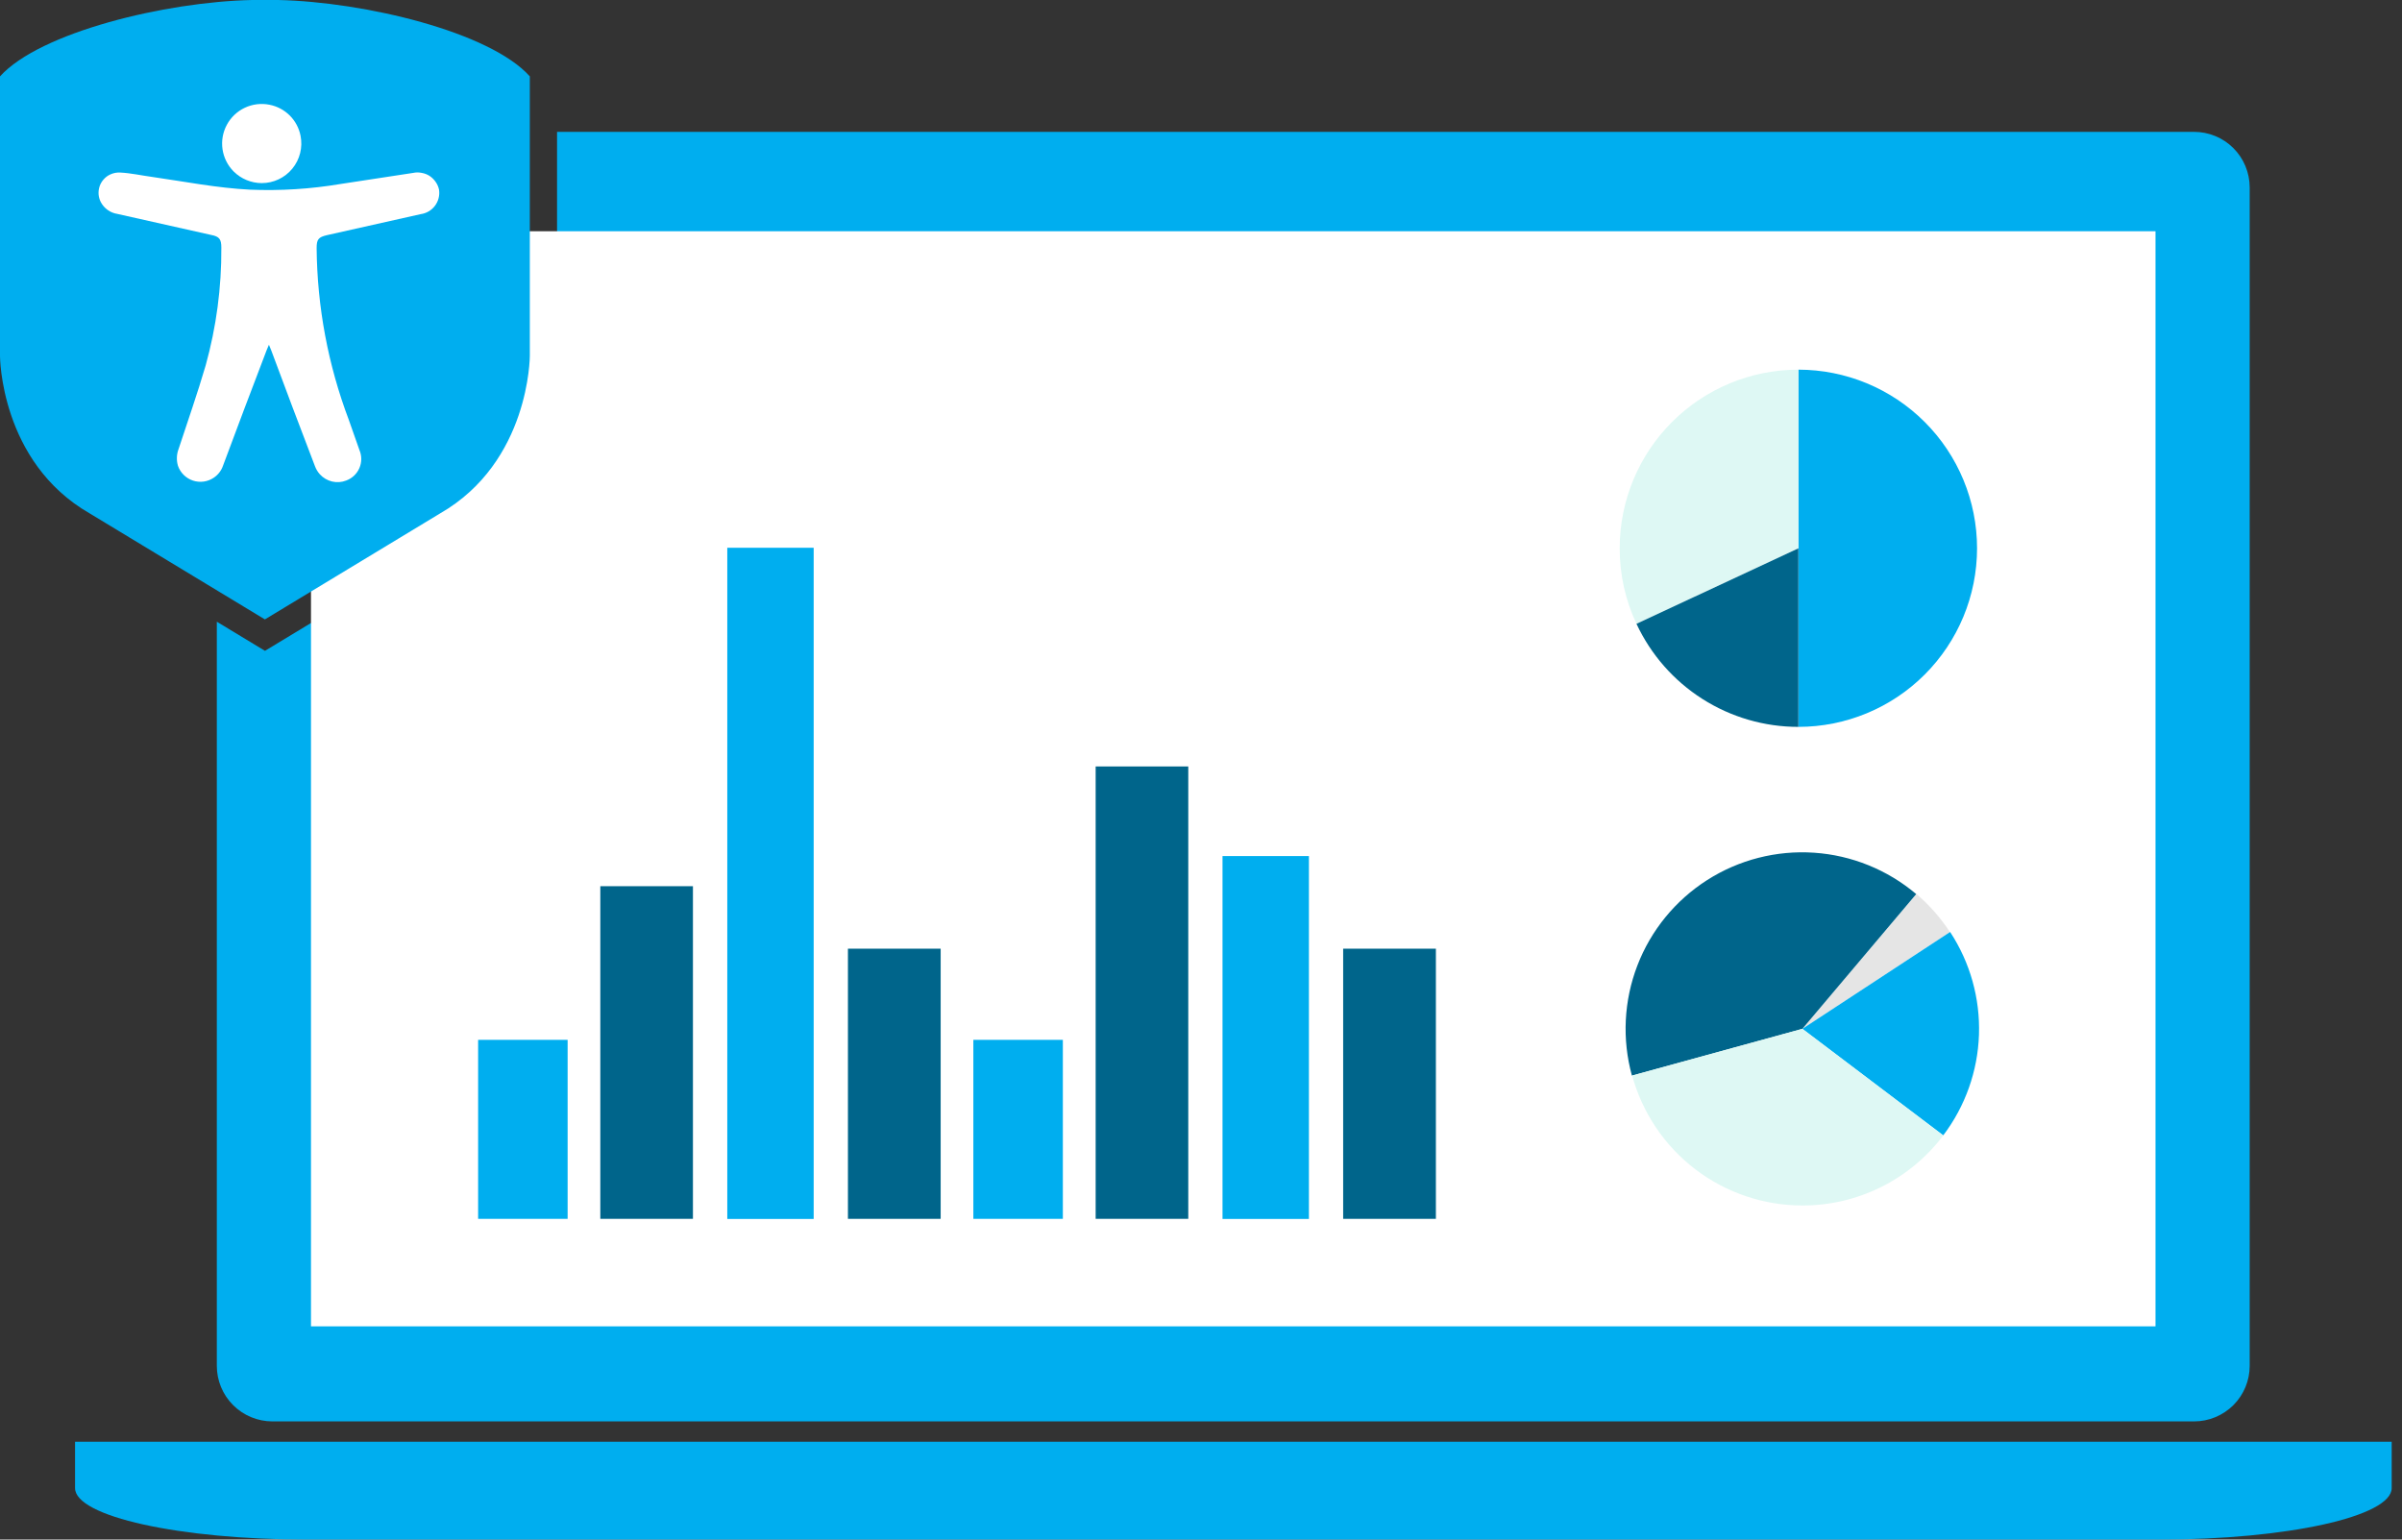 <svg width="195" height="125" viewBox="0 0 195 125" fill="none" xmlns="http://www.w3.org/2000/svg">
<rect x="0" y="0" width="195" height="125" fill="#333333" stroke="none"/>
<path d="M194.162 117.057V120.821C194.162 123.122 185.677 125 175.305 125H24.95C14.578 125 6.093 123.122 6.093 120.821V117.057H194.162Z" fill="#00aeef"/>
<path d="M178.121 10.706H45.223V29.282C45.223 29.282 45.223 38.751 37.199 43.355L21.51 52.842L17.602 50.477V110.892C17.602 112.089 18.077 113.237 18.924 114.083C19.77 114.929 20.918 115.405 22.115 115.405H178.121C179.318 115.405 180.466 114.929 181.313 114.083C182.159 113.237 182.635 112.089 182.635 110.892V15.21C182.632 14.014 182.156 12.869 181.31 12.024C180.464 11.18 179.317 10.706 178.121 10.706Z" fill="#00aeef"/>
<path d="M174.989 18.775H25.247V107.687H174.989V18.775Z" fill="white"/>
<path d="M96.467 62.229H88.948V98.958H96.467V62.229Z" fill="#00658b"/>
<path d="M106.261 69.505H99.247V98.967H106.261V69.505Z" fill="#00aeef"/>
<path d="M116.569 77.024H109.041V98.959H116.569V77.024Z" fill="#00658b"/>
<path d="M86.285 84.426H79.019V98.959H86.285V84.426Z" fill="#00aeef"/>
<path d="M56.254 71.951H48.735V98.958H56.254V71.951Z" fill="#00658b"/>
<path d="M66.056 44.474H59.043V98.968H66.056V44.474Z" fill="#00aeef"/>
<path d="M76.365 77.024H68.837V98.959H76.365V77.024Z" fill="#00658b"/>
<path d="M46.081 84.426H38.815V98.959H46.081V84.426Z" fill="#00aeef"/>
<path d="M160.502 44.519C160.502 40.672 158.973 36.982 156.253 34.262C153.533 31.542 149.843 30.013 145.996 30.013V59.016C149.841 59.016 153.53 57.489 156.25 54.77C158.97 52.052 160.499 48.365 160.502 44.519Z" fill="#00aeef"/>
<path d="M145.996 30.013C142.149 30.013 138.459 31.542 135.739 34.262C133.019 36.982 131.49 40.672 131.49 44.519C131.486 46.638 131.952 48.731 132.853 50.648L145.996 44.519V30.013Z" fill="#DEF8F4"/>
<path d="M145.996 59.016V44.519L132.853 50.648C134.02 53.149 135.877 55.266 138.205 56.748C140.533 58.23 143.236 59.017 145.996 59.016V59.016Z" fill="#00658b"/>
<path d="M158.299 75.679C157.549 74.525 156.637 73.486 155.591 72.592L146.321 83.532L158.299 75.679Z" fill="#E5E5E5"/>
<path d="M158.299 75.679L146.321 83.532L157.758 92.18C159.544 89.822 160.557 86.969 160.657 84.013C160.757 81.058 159.94 78.143 158.317 75.67L158.299 75.679Z" fill="#00aeef"/>
<path d="M155.564 72.592C153.227 70.614 150.318 69.437 147.264 69.232C144.21 69.027 141.17 69.806 138.59 71.454C136.01 73.101 134.025 75.532 132.926 78.389C131.827 81.246 131.672 84.38 132.483 87.332L146.321 83.532L155.564 72.592Z" fill="#00658b"/>
<path d="M146.321 97.875C148.537 97.878 150.724 97.366 152.709 96.379C154.694 95.392 156.422 93.957 157.758 92.189L146.321 83.532L132.501 87.323C133.33 90.353 135.132 93.027 137.628 94.934C140.125 96.84 143.179 97.874 146.321 97.875V97.875Z" fill="#DEF8F4"/>
<path d="M21.51 50.287L35.727 41.685C43.012 37.505 43.012 28.903 43.012 28.903V6.201C39.78 2.591 29.616 0.153 22.576 0H20.472C13.431 0.144 3.241 2.618 0 6.201V28.903C0 28.903 6.88673e-06 37.505 7.284 41.685L21.501 50.287" fill="#00aeef"/>
<path d="M21.832 27.992C21.751 28.182 21.697 28.299 21.652 28.417C20.448 31.558 19.266 34.69 18.104 37.813C17.968 38.207 17.709 38.546 17.364 38.779C17.119 38.947 16.839 39.056 16.545 39.098C16.251 39.14 15.952 39.114 15.67 39.021C15.388 38.928 15.131 38.772 14.919 38.564C14.707 38.356 14.546 38.102 14.448 37.822C14.312 37.369 14.332 36.883 14.503 36.441C15.243 34.185 16.037 31.928 16.696 29.671C17.561 26.556 17.989 23.336 17.969 20.103C17.969 19.417 17.806 19.2 17.138 19.074L9.529 17.368C9.242 17.325 8.969 17.214 8.735 17.043C8.5 16.873 8.308 16.651 8.175 16.393C8.078 16.198 8.02 15.987 8.003 15.77C7.99 15.553 8.017 15.336 8.085 15.13C8.155 14.923 8.265 14.733 8.41 14.57C8.555 14.403 8.733 14.268 8.933 14.173C9.194 14.047 9.484 13.991 9.773 14.01C10.63 14.055 11.479 14.245 12.336 14.362C14.981 14.741 17.617 15.265 20.307 15.4C22.759 15.5 25.215 15.346 27.636 14.94L33.549 14.037C33.775 13.988 34.009 13.988 34.235 14.037C34.467 14.075 34.688 14.161 34.885 14.29C35.077 14.42 35.242 14.585 35.372 14.777C35.506 14.967 35.598 15.182 35.643 15.409C35.676 15.637 35.664 15.869 35.606 16.092C35.549 16.315 35.449 16.524 35.31 16.708C35.172 16.892 34.998 17.047 34.8 17.163C34.601 17.279 34.382 17.355 34.153 17.386L26.544 19.092C25.849 19.255 25.705 19.435 25.705 20.139C25.748 24.912 26.634 29.639 28.322 34.103C28.611 34.916 28.9 35.728 29.18 36.541C29.278 36.773 29.329 37.023 29.328 37.275C29.326 37.527 29.274 37.776 29.174 38.008C29.073 38.239 28.927 38.448 28.743 38.621C28.559 38.794 28.343 38.927 28.106 39.014C27.741 39.158 27.341 39.186 26.959 39.095C26.577 39.003 26.231 38.799 25.966 38.508C25.793 38.316 25.659 38.092 25.569 37.849C24.366 34.714 23.183 31.582 22.022 28.453L21.832 27.992Z" fill="white"/>
<path d="M21.248 14.867C21.724 14.867 22.194 14.761 22.623 14.558C23.053 14.354 23.433 14.058 23.734 13.69C24.035 13.322 24.251 12.892 24.366 12.43C24.481 11.969 24.492 11.488 24.399 11.021C24.277 10.398 23.971 9.824 23.521 9.375C23.07 8.927 22.496 8.623 21.871 8.503C21.196 8.369 20.496 8.455 19.873 8.749C19.251 9.043 18.739 9.529 18.414 10.135C18.088 10.742 17.966 11.437 18.065 12.118C18.165 12.799 18.48 13.431 18.965 13.919C19.572 14.523 20.392 14.863 21.248 14.867Z" fill="white"/>
</svg>
